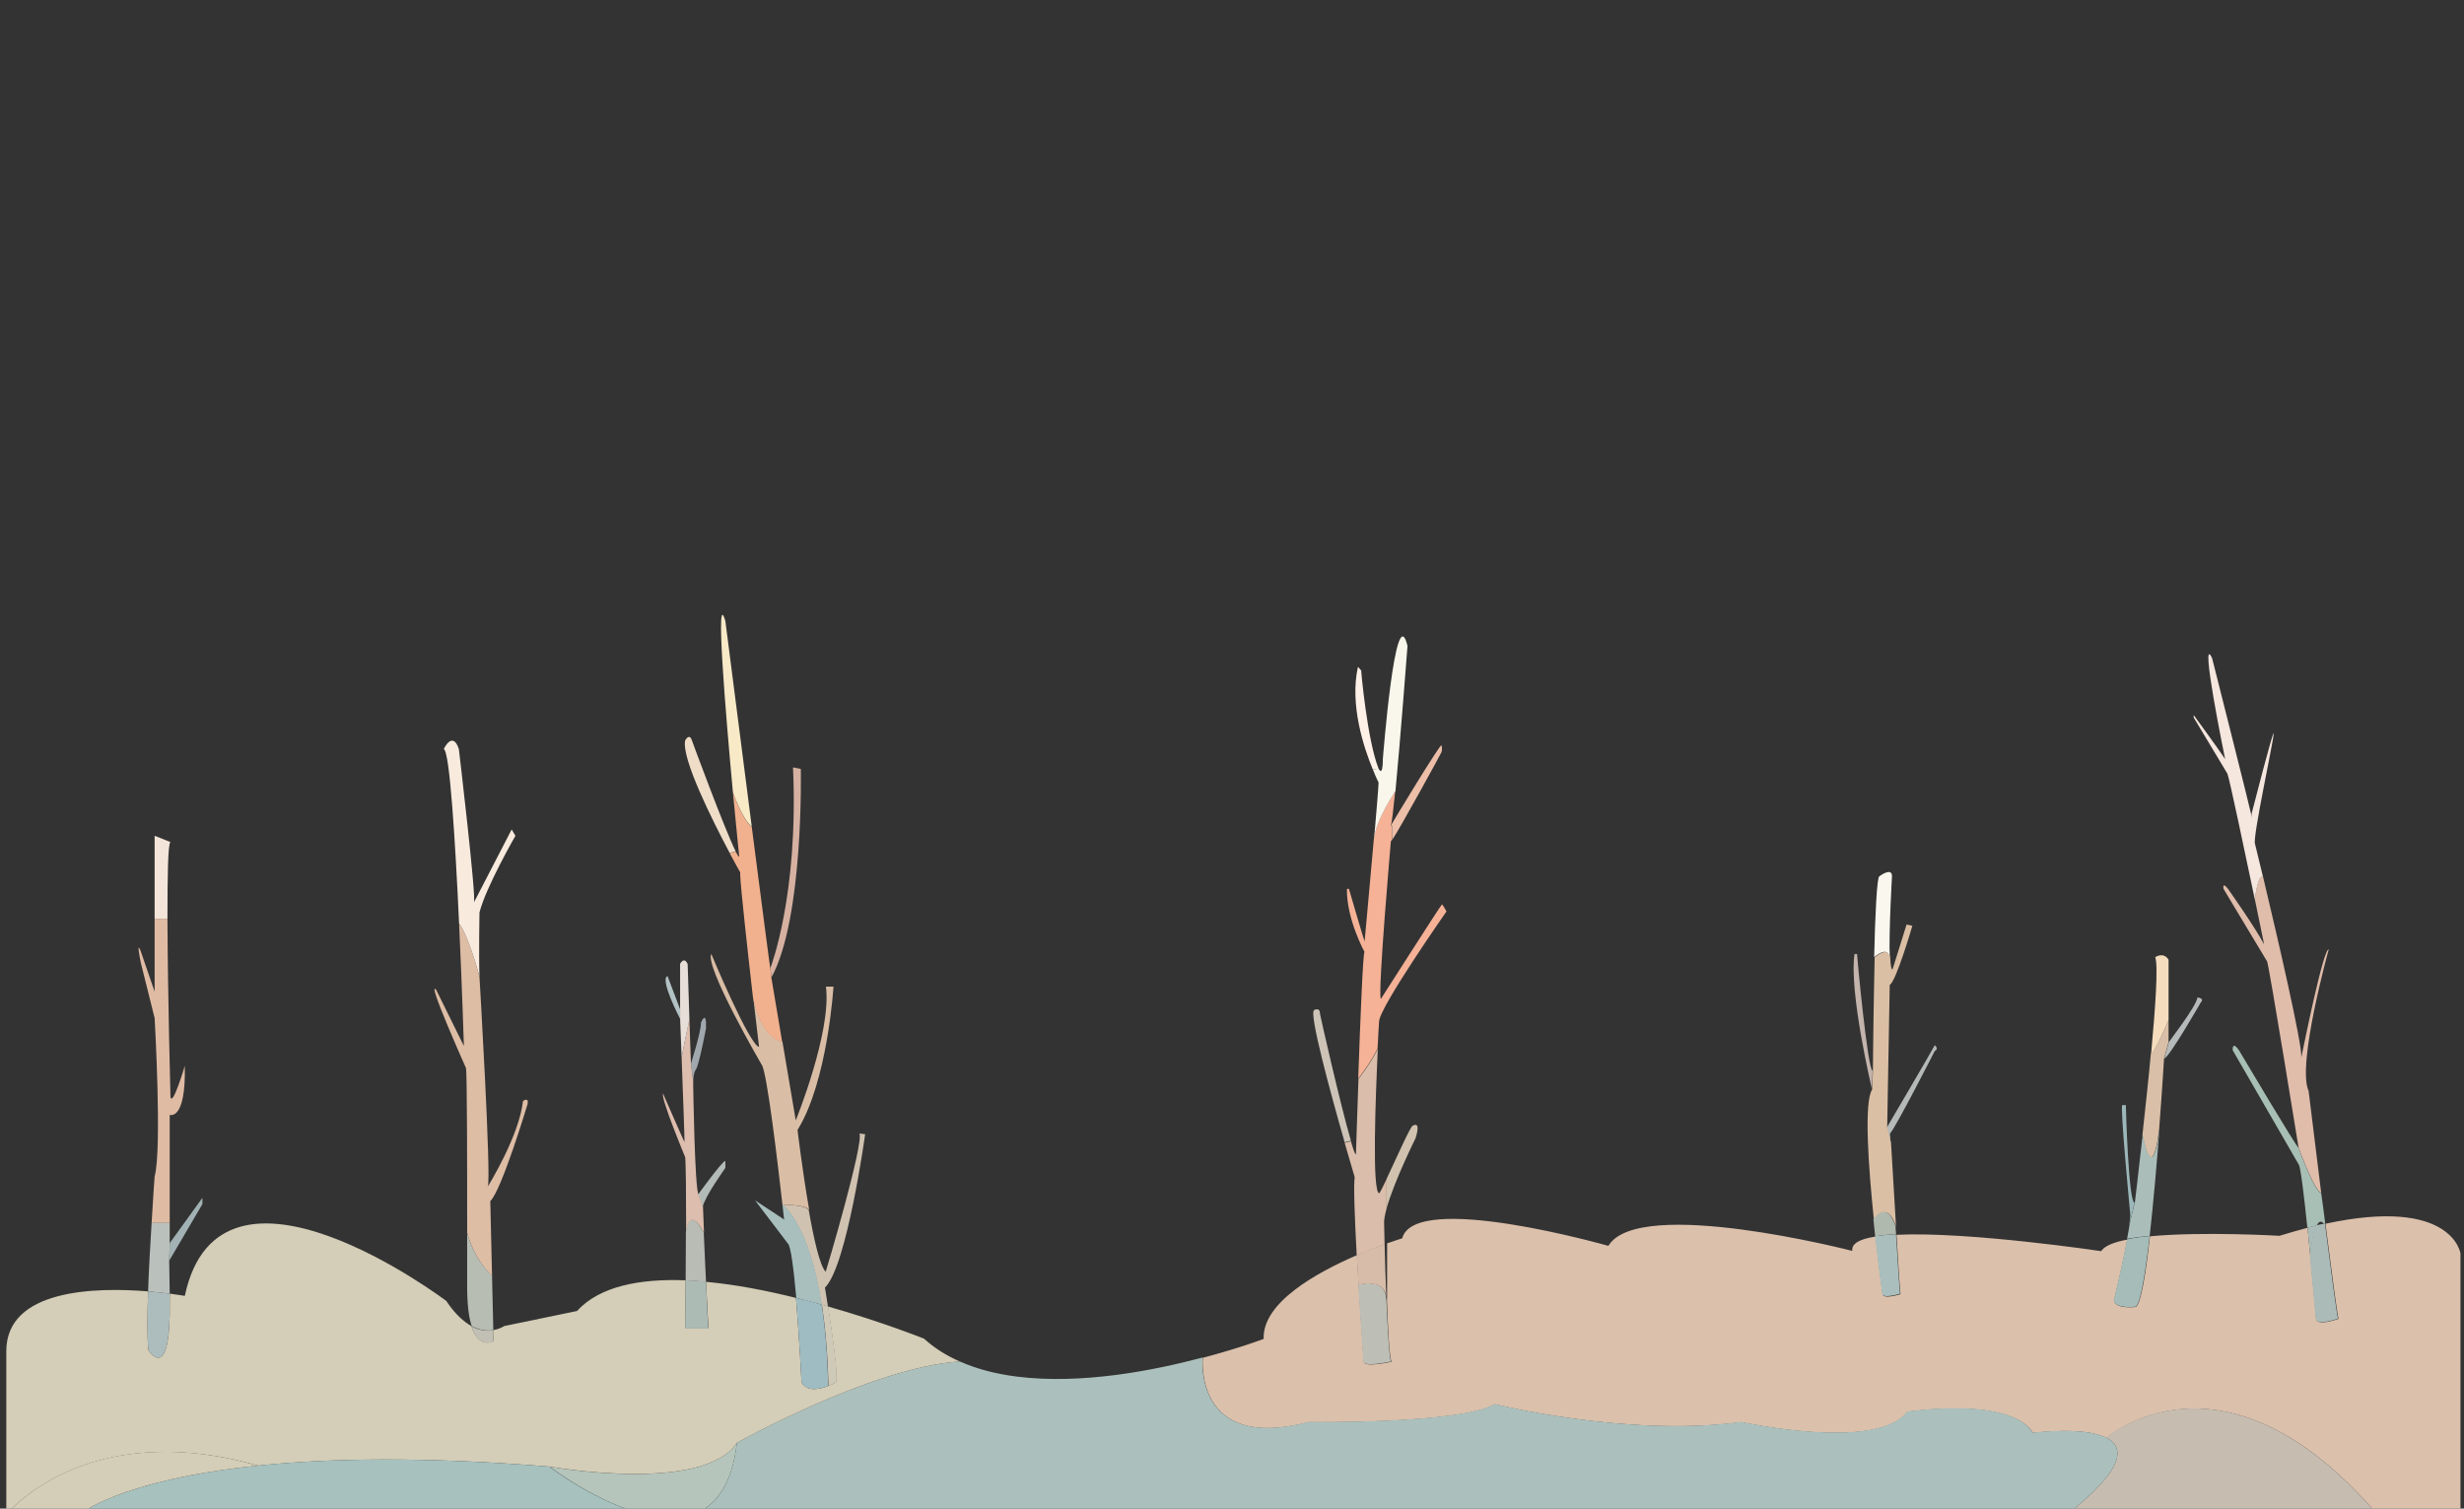 <?xml version="1.0" encoding="utf-8"?>
<!-- Generator: Adobe Illustrator 16.0.0, SVG Export Plug-In . SVG Version: 6.00 Build 0)  -->
<!DOCTYPE svg PUBLIC "-//W3C//DTD SVG 1.1//EN" "http://www.w3.org/Graphics/SVG/1.1/DTD/svg11.dtd">
<svg version="1.1" id="图层_5" xmlns="http://www.w3.org/2000/svg" xmlns:xlink="http://www.w3.org/1999/xlink" x="0px" y="0px"
	 width="980px" height="600px" viewBox="0 0 980 600" style="enable-background:new 0 0 980 600;" xml:space="preserve">
<rect x="0" y="0" width="980" height="600" fill="#333333" stroke="none"/>
<g id="XMLID_4_">
	<g>
		<path style="fill:#B5C5BB;" d="M293.1,573.8c-2,17.4-9,25.7-17.8,28.6h-18.7c-18.6-4.4-37.3-18.6-38-19.1
			C220,583.6,279.8,594,293.1,573.8z"/>
		<path style="fill:#DBC0AB;" d="M918.9,499.7c1.3,13.1,2.3,24.8,2.3,24.8c0.3,3.2,8.9,0,8.9,0c-0.5-1.7-2.8-18.9-5.2-37.8
			c50.5-10.9,53.7,11.8,53.7,11.8v104h-32.9c-61.5-71.6-107.8-30.6-107.8-30.6c-9.1-4.7-29.3-2-29.3-2c-9-14.6-50-8.4-50-8.4
			c-12,16-66,4.1-66,4.1c-45,6.1-98-7.1-98-7.1c-14,8-74,7.1-74,7.1c-46,12.1-42.2-25.6-42.2-25.6c14.5-3.8,24.2-7.5,24.2-7.5
			c-0.6-14.3,20.8-26.3,37.1-33.3c0.2,3.9,0.5,7.9,0.7,11.8c1,16.1,2,30.6,2,30.6c0.2,2.4,11,0,11,0c-0.8-2.3-1.4-13.2-1.8-24.7
			c0.1,1.4,0.1-8.6,0.1-22.4c3.7-1.3,6-2,6-2c5-19,82,3,82,3c12-20,97,2,97,2c-0.4-3,3.2-4.8,9.3-5.7c1.4,12.9,2.8,22.9,2.8,22.9
			c0.3,2.2,7.1,0,7.1,0c-0.2-1-0.9-11.4-1.6-23.6c28.5-1.4,81.4,6.5,81.4,6.5c1.3-2.1,5.1-3.6,10.4-4.6c-1.9,10.3-5.3,24.2-5.3,24.2
			c0.6,3.6,8.6,2.6,8.6,2.6c2-0.8,4-12.7,5.7-28.1c21.1-2,51.5-0.2,51.5-0.2c4-1.2,7.7-2.3,11.2-3.2
			C918.1,492,918.5,495.9,918.9,499.7z"/>
		<path style="fill:#C6BCB0;" d="M945.6,602.4H822.1c23.2-18.4,23-26.8,15.7-30.6C837.8,571.8,884.1,530.9,945.6,602.4z"/>
		<path style="fill:#E0BCAA;" d="M915.3,420.9c0-0.1,0-0.1,0-0.2C915.3,420.8,915.3,420.9,915.3,420.9z M915.3,420.6
			c0.8-3.9,8.8-43.7,10.9-43c0,0-12.8,46-8,56.3c0,0,2.4,19.5,5,40.5c-2.8-0.8-9-18-9-18s-11.5-71-12.5-74l-17.3-28.8
			c0,0-0.8-3.3,1.8,0c0,0,10.8,15.3,14.3,22c0,0-1.6-7.7-3.7-18c0,0,0,0,0,0c0.1-0.5,1.3-10.7,3.3-8.8
			C905.5,371.5,915.8,415.6,915.3,420.6z"/>
		<path style="fill:#ABBBB7;" d="M924.2,486.7c0.2,0,0.4-0.1,0.5-0.1c2.4,18.9,4.7,36.1,5.2,37.8c0,0-8.6,3.2-8.9,0
			c0,0-1-11.6-2.3-24.8c0.3-2.8,1-9.4,2.5-12.3C922.4,487.1,923.3,486.9,924.2,486.7z"/>
		<path style="fill:#A8BFB5;" d="M924.8,486.6c-0.2,0-0.4,0.1-0.5,0.1c-1.1-1.4-2.1-0.9-2.9,0.7c-1.2,0.3-2.4,0.6-3.7,0.9
			c-1.3-12.7-2.7-24.1-3.4-25.1L888,417.7c0,0-0.3-4,2.5,0c0,0,23,38.8,23.7,38.8c0,0,6.2,17.3,9,18
			C923.8,478.5,924.3,482.6,924.8,486.6z"/>
		<path style="fill:#ABBBB7;" d="M921.4,487.4c-1.5,2.9-2.3,9.5-2.5,12.3c-0.4-3.8-0.8-7.6-1.1-11.4
			C919,487.9,920.2,487.6,921.4,487.4z"/>
		<path style="fill:#F5E6DE;" d="M895.7,325.3l-0.2-1.6c0,0,8.8-34.3,8.8-32c0,3-8.6,42-7.4,44c0,0,1.3,5.3,3.2,13.2
			c-1.9-2-3.2,8.3-3.3,8.8c-4.1-19.5-10.1-48.1-10.9-50l-13.4-22.3v-1c0,0,10,13.7,12.5,17.5c-0.3-1.3-10.4-50.9-5.2-40.2
			C879.8,261.7,895,321.8,895.7,325.3z"/>
		<path style="fill:#B7BABB;" d="M874,396.7c0,0,3,0.3,1.3,2c0,0-12.3,21.5-14.5,22.3l1.8-6.5C862.5,414.4,873.5,400.4,874,396.7z"
			/>
		<path style="fill:#D9BFA7;" d="M862.5,405.7v8.8l-1.8,6.5c0,0-0.7,11.9-1.9,27.5c0,0,0,0,0,0.1c-0.2,1.9-2.5,23.4-6.7,2.8v0
			c1.1-10.1,2.4-21.8,3.4-32.8C856.4,420.1,862.5,405.7,862.5,405.7z"/>
		<path style="fill:#F4DCBD;" d="M862.5,381.7v24c0,0-6.1,14.4-6.9,12.9c1.7-18.3,2.8-34.6,1.6-37.9
			C857.1,380.7,860.5,378.4,862.5,381.7z"/>
		<path style="fill:#AABDB9;" d="M852.2,451.3c4.2,20.7,6.5-0.8,6.7-2.8c-1,13.4-2.4,29.5-3.9,43c-3.3,0.3-6.3,0.7-9,1.2
			c0.3-1.9,0.7-3.6,0.9-5.1c0.3-2,2.2-9.4,2.2-9.4S850.5,466.6,852.2,451.3z"/>
		<path style="fill:#A5BCB8;" d="M855,491.6c-1.8,15.4-3.7,27.3-5.7,28.1c0,0-8,1-8.6-2.6c0,0,3.4-13.9,5.3-24.2
			C848.6,492.3,851.7,491.9,855,491.6z"/>
		<path style="fill:#9CB7B9;" d="M845.5,439.4c0,0,1,39,3.5,38.9c0,0-1.8,7.4-2.2,9.4c0.4-2.7,0.6-4.7,0.4-5.4
			c0,0-4.1-42.8-3.1-42.8H845.5z"/>
		<path style="fill:#ABC0BC;" d="M837.8,571.8c7.3,3.8,7.5,12.2-15.7,30.6H275.3c8.9-2.9,15.8-11.2,17.8-28.6
			c0,0,54.1-30.2,88.7-32.3c7,3.1,14.7,5,22.7,6c25.3,3.2,54-2.3,73.8-7.6c0,0-3.8,37.8,42.2,25.6c0,0,60,0.9,74-7.1
			c0,0,53,13.3,98,7.1c0,0,54,11.9,66-4.1c0,0,41-6.3,50,8.4C808.5,569.8,828.7,567.2,837.8,571.8z"/>
		<path style="fill:#B5BAB8;" d="M769.5,415.7c0,0,1.8,1.4,0,2.3c0,0-15.8,31-17.8,32.8c0,0,0.1,1.3,0.2,3.5l-1.5-5.8
			C750.5,448.4,768.8,417.2,769.5,415.7z"/>
		<path style="fill:#DBBFA4;" d="M758.3,367.7l2.3,0.5c0,0-6.5,22.3-9,23.5c0,0-1,55.3-1,55.8s0,1,0,1l1.5,5.8
			c0.4,6.4,1.2,20.5,2,33.5c-3.6-11-8.8-2.7-8.8-2.7c-2.2-21.1-4-46.7-0.7-51.8l0.3-7.2c0,0,0.2-24,0.7-45.3c0,0,5.2-4.8,6.2,0h0
			c0.1,2.9,0.4,4.8,0.9,4.8L758.3,367.7z"/>
		<path style="fill:#AABFBD;" d="M754.1,490.9c0.8,12.2,1.4,22.7,1.6,23.6c0,0-6.8,2.2-7.1,0c0,0-1.4-9.9-2.8-22.9
			C748.2,491.3,751,491.1,754.1,490.9z"/>
		<path style="fill:#B0B9AD;" d="M753.9,487.7c0.1,1.1,0.1,2.2,0.2,3.2c-3.1,0.1-5.9,0.4-8.3,0.8c-0.2-2.2-0.5-4.4-0.7-6.8
			C745.1,485,750.3,476.7,753.9,487.7L753.9,487.7z"/>
		<path style="fill:#FAF7EF;" d="M751.6,380.7L751.6,380.7c-0.9-4.8-6.2,0-6.2,0c0.4-16.9,1.1-32,2.1-32.2c0,0,5-3.8,5,0
			C752.5,348.4,751.2,370.7,751.6,380.7z"/>
		<path style="fill:#C3B4AC;" d="M744.8,425.9l-0.3,7.2c0,0-9.2-38.7-6.9-53.7h1C738.5,379.4,742.8,425.7,744.8,425.9z"/>
		<path style="fill:#F5B296;" d="M573.5,359.7c0.3,0,1.8,2.8,1.8,2.8s-26.8,38.3-26.8,43.8c0,0-0.3,4.3-0.6,10.6
			c-2.1,4.8-7.4,11.8-7.7,12.1c0.8-22.8,1.9-50.2,2.5-50.4c0,0-7.2-13.1-7-25.1h0.8c0,0,5.9,20.2,6.2,20.8c0,0.1,0,0.5,0,0.5
			s2.1-22.7,3.7-41c0.7-7.7,8.5-19,8.5-19c-0.7,7.1-1.3,12.3-1.7,13.4c0,0,0,0,0,0l0.3,0.3v5l0.4,0.2c-0.4,0.5-0.6,0.8-0.7,0.8
			c0,0-5.3,60.3-4,62.8C549.3,397.2,573.2,359.7,573.5,359.7z"/>
		<path style="fill:#EDBEA8;" d="M573.3,296.4c0,0,0.5,1.5,0,2.8c-0.5,1.1-15.9,29.2-19.3,34.4l-0.4-0.2v-5l-0.3-0.3c0,0,0,0,0,0
			C553.8,327.2,572.5,296.2,573.3,296.4z"/>
		<path style="fill:#D0C2AE;" d="M562,447.7c0,0,3.3-2.3,1,5c0,0-8.5,17.1-11.5,27.8c0-3.8,0-7.8,0-11.7
			C555.3,460.8,561.5,446.7,562,447.7z"/>
		<path style="fill:#F9F7EB;" d="M550,301.9c0,0,5-64.8,9.8-45c0,0-2.8,37-4.8,57.8c0,0-7.8,11.3-8.5,19c1-11.4,1.8-21.1,1.8-22.5
			c0,0-1-1.9-2.3-5.2l2.3-0.3C548.3,305.7,550,309.4,550,301.9z"/>
		<path style="fill:#DABDAA;" d="M551.5,468.9c0,3.9,0,7.8,0,11.7c-0.7,2.5-1.1,4.6-1,6.2c0,0,0.1,3.2,0.2,8.1
			c-3.1,1.1-6.9,2.6-11.1,4.4c-0.8-14.7-1.3-28.2-0.8-31.1c0,0-1.7-5.7-4-13.7l2.5-0.6c0.9,3.2,1.6,5.2,2,5.2c0,0,0.4-13.8,1-30
			c0,0,0,0,0,0c0.3-0.3,5.6-7.3,7.7-12.1c-0.9,19.2-2.4,57.6,0.6,57.6C548.8,474.4,550,472.1,551.5,468.9z"/>
		<path style="fill:#BDBEB5;" d="M551.4,516.8c0.5,11.5,1.1,22.4,1.8,24.7c0,0-10.8,2.4-11,0c0,0-1-14.4-2-30.6h0
			c0,0,10.7-3,11.1,5.5C551.4,516.6,551.4,516.8,551.4,516.8z"/>
		<path style="fill:#D6BCA9;" d="M550.7,494.8c0.1,5.8,0.4,13.8,0.7,21.7c-0.4-8.5-11.1-5.5-11.1-5.5h0c-0.2-3.9-0.5-7.9-0.7-11.8
			C543.8,497.3,547.6,495.9,550.7,494.8z"/>
		<path style="fill:#FFF1E7;" d="M548.3,305.7l-2.3,0.3c-3.5-8.4-9.3-25.7-5.9-40.8l1.3,1.5C541.3,266.7,543.8,294.4,548.3,305.7z"
			/>
		<path style="fill:#CDC4B7;" d="M537.3,453.7l-2.5,0.6c-5.5-19.2-14.4-51.7-12.1-52.6c0,0,2.3-1.3,2.3,1.5
			C524.9,403.2,533.2,439.8,537.3,453.7z"/>
		<path style="fill:#D4CDB7;" d="M367.5,532.4c4.2,3.8,9,6.8,14.3,9.1c-34.6,2.1-88.7,32.3-88.7,32.3c-13.3,20.2-73.1,9.7-74.5,9.5
			c0,0,0,0,0,0c-50.5-4.1-88.1-3.3-115.9-0.4C33.7,563.4,2.5,602.4,2.5,602.4v-65c0-24.8,35.6-25.5,56.4-23.8
			c-0.3,9.6-0.4,18.4,0.1,23.3c0,0,9,14.5,8.5-19.5l0-2.9c3.8,0.5,6,0.9,6,0.9c14-66,104,2,104,2c3.5,5.3,7,8.3,10,10
			c3,9.3,8.7,6,8.7,6l-0.1-4.4c2.7-0.4,4.4-1.6,4.4-1.6l29-6c9-9.9,25.1-12.9,43.2-12.2c-0.1,10.8-0.2,19.2-0.2,19.2h9.3
			c-0.1-0.4-0.5-8.9-1-18.6c11.9,1.1,24.2,3.5,35.8,6.4c1.3,15.5,2.2,33.6,2.2,33.6c2.2,3.9,7.3,2.7,10.6,1.4c1.8-0.7,3-1.4,3-1.4
			c1.1-2.1-1.5-19.8-3.1-30.2C351.1,525.8,367.5,532.4,367.5,532.4z"/>
		<path style="fill:#D0C2B0;" d="M341.8,450.8l2.3,0.3c0,0-7.3,52.7-16,61c0,0,0.5,3.1,1.2,7.5c-0.8-0.2-1.7-0.5-2.6-0.7
			c-5.1-33-15.7-39.8-15.7-39.8s10.2,0,10.7,2.4c2,11.4,4.4,22,6.7,24.3C328.5,505.8,343.8,454.1,341.8,450.8z"/>
		<path style="fill:#CFC9B7;" d="M329.4,519.6c1.6,10.4,4.2,28.1,3.1,30.2c0,0-1.3,0.7-3,1.4c-0.3-12.9-1.3-23.5-2.6-32.3
			C327.7,519.1,328.5,519.3,329.4,519.6z"/>
		<path style="fill:#D9BDA5;" d="M328.5,392.4h3c0,0-2.3,37.7-14.3,57c0,0,2,16.8,4.7,32.1c-0.4-2.4-10.7-2.4-10.7-2.4
			c-1.7-15-6.2-53.5-8.3-55.7c0,0-22.7-39-20-44c0,0,15,36,19,37c0,0-1-8.5-2.3-19.6c0,0,2.9,15.7,11.6,17.5l5.3,31.3
			C316.5,445.6,330.8,410.4,328.5,392.4z"/>
		<path style="fill:#9FBCC2;" d="M326.8,518.9c1.4,8.8,2.3,19.5,2.6,32.3c-3.3,1.3-8.5,2.5-10.6-1.4c0,0-0.9-18.1-2.2-33.6
			C320.1,517,323.5,517.9,326.8,518.9z"/>
		<path style="fill:#A8BFBD;" d="M311.2,479.1c0,0,10.5,6.8,15.7,39.8c-3.3-0.9-6.7-1.8-10.2-2.7c-1-11.2-2.2-21-3.4-21.7l-13-17.1
			l11.7,7.7C311.8,485.1,311.6,482.8,311.2,479.1z"/>
		<path style="fill:#D6B1A1;" d="M318.5,305.8c0,0,1.3,59.3-11.7,83l-0.3-2.9v0c0-0.1,0-0.3-0.1-0.7l0-0.2c0,0,11.3-28.8,9-79.8
			L318.5,305.8z"/>
		<path style="fill:#F2B18E;" d="M294.5,347.1c0,0-1.8-3.1-4.3-7.8l2.4-0.6c0.7,1.3,1.1,2.1,1.4,2c0,0-1.1-11-2.5-25.5h0
			c0,0,3.7,10.7,7.5,13.7c3.9,30.2,7.4,57.1,7.5,57.1l0.3,2.9l4.3,25.5c-8.7-1.8-11.6-17.5-11.6-17.5c-2.1-18.3-4.9-43.6-5.1-48.9
			V347.1z"/>
		<path style="fill:#F8E9C7;" d="M288.5,247c0,0,5.6,43.5,10.5,81.8c-3.8-3-7.5-13.7-7.5-13.7h0C288.5,282.8,284.4,232.9,288.5,247z
			"/>
		<path style="fill:#F0DDC8;" d="M292.6,338.6l-2.4,0.6c-6.8-12.8-19.2-37.5-17.7-44.7c0,0,1.7-3.2,2.7,0
			C275.2,294.6,288.2,329.8,292.6,338.6z"/>
		<path style="fill:#B3BBB8;" d="M288.5,461.7v2.8c0,0-8,11.1-9,15.4l-1.8-4.9C277.8,474.9,287.3,461.7,288.5,461.7z"/>
		<path style="fill:#ADBBB5;" d="M281.8,528.4h-9.3c0,0,0.1-8.3,0.2-19.2c2.7,0.1,5.4,0.3,8.1,0.5
			C281.2,519.6,281.6,528,281.8,528.4z"/>
		<path style="fill:#A0A8AE;" d="M278.8,406.7c0,0,2.3-5.5,2,2.3c0,0-2.8,14.8-4,16.3c0,0-1,1.2-1.1,4.7l-0.9-6.9
			C274.8,422.9,278.8,410.7,278.8,406.7z"/>
		<path style="fill:#B8BCB5;" d="M279.9,490.2c0.3,5.7,0.6,13,0.9,19.6c-2.7-0.3-5.4-0.4-8.1-0.5c0-5.9,0.1-12.6,0.1-19.1h0
			C272.8,490.2,273.6,478.7,279.9,490.2z"/>
		<path style="fill:#DDBDAD;" d="M272.5,460.2c0,0-9.8-23.5-8.8-25.3c0,0,8.3,19,8.5,19.3c0.2,0.2-0.6-19.1-1.1-33.5
			c1.1-6.2,3-15.1,3.1-15.1l0.1,2.9l0.5,14.5l0.9,6.9c0,0.5,0,1,0,1.6c0,0,0.6,41,2.1,43.5l1.8,4.9c0,0,0.2,4.3,0.4,10.4
			c-6.3-11.5-7.1,0-7.1,0h0C272.9,475.8,272.8,462.3,272.5,460.2z"/>
		<path style="fill:#E7DED8;" d="M273.5,383.4l0.7,22.1c0,0-2,8.9-3.1,15.1c-0.3-8.6-0.6-15.5-0.6-15.5v-3.8v-18
			C270.5,383.4,272,380.2,273.5,383.4z"/>
		<path style="fill:#B2C2C5;" d="M270.5,401.4v3.8c0,0-8.3-15.8-5-17L270.5,401.4z"/>
		<path style="fill:#A6C1BE;" d="M256.5,602.4h-225c0,0,16-13.8,71.1-19.5c27.7-2.9,65.4-3.7,115.9,0.4c0,0,0,0,0,0
			C219.2,583.9,238,598,256.5,602.4z"/>
		<path style="fill:#DEBDA5;" d="M194,471.9c0.4-0.6,12.5-20.2,14-34c0,0,2.5-1.8,1.8,1.3c0,0-10.3,34.3-14.8,38.5l0.7,29.8
			c-7.8-7.5-9.9-17.3-9.9-17.3h0c0-25,0-64.8-0.5-65.5c0,0-16-35.8-11.8-31l11,22.3c0,0-0.7-22.9-1.9-48.5h0c3.9,4.7,8.1,21,8.1,21
			S195.5,469.3,194,471.9z"/>
		<path style="fill:#F8EBDE;" d="M203.5,329.9l1.5,2.5c0,0-11.8,20.5-14.3,30.5c0,0-0.3,17.3,0,25.5c0,0-4.3-16.3-8.1-21h0
			c-1.5-32.2-3.7-68.6-6.1-69.5c0,0,3.5-7.5,6,0c0,0,7,59,6,61L203.5,329.9z"/>
		<path style="fill:#C2C0B4;" d="M196.1,529.1l0.1,4.4c0,0-5.7,3.2-8.7-6C190.9,529.3,193.9,529.4,196.1,529.1z"/>
		<path style="fill:#B8BDB4;" d="M195.7,507.4l0.5,21.6c-2.2,0.4-5.2,0.2-8.6-1.6c-1.2-3.6-1.9-9.1-1.8-17.5c0,0,0-8.3,0-19.8h0
			C185.8,490.2,187.8,499.9,195.7,507.4z"/>
		<polygon style="fill:#A2B2B4;" points="80.5,476.4 80.5,478.9 67.3,501.4 67.5,494.4 		"/>
		<path style="fill:#E0BBA4;" d="M73.5,423.9c0.5,22-6,19.5-6,19.5v43h-7l-0.2,0c0.6-10.6,1.2-18.5,1.2-18.5c3-11,0-63,0-63l-5.5-22
			c-2-10,0-4.5,0-4.5l5.5,16v-29h5h0.1c0.1,29.8,1.2,70.8,1.2,70.8C68.6,440.5,73.5,423.9,73.5,423.9z"/>
		<path style="fill:#F3E5D9;" d="M61.5,332.4l6.3,2.5c-1,0.5-1.2,13.8-1.2,30.5h-0.1h-5V332.4z"/>
		<path style="fill:#D4CDB7;" d="M2.5,602.4c0,0,31.2-39.1,100.1-19.5c-55.2,5.7-71.1,19.5-71.1,19.5H2.5z"/>
		<path style="fill:#ADBDBD;" d="M67.5,517.4c0.5,34-8.5,19.5-8.5,19.5c-0.5-4.9-0.4-13.7-0.1-23.3c3.3,0.3,6.2,0.6,8.6,0.9
			L67.5,517.4z"/>
		<path style="fill:#BAC0BB;" d="M67.5,486.4v8l-0.2,7l0.2,13.1c-2.4-0.3-5.3-0.6-8.6-0.9c0.3-9.1,0.9-19,1.4-27.2l0.2,0H67.5z"/>
	</g>
	<g>
	</g>
</g>
</svg>
